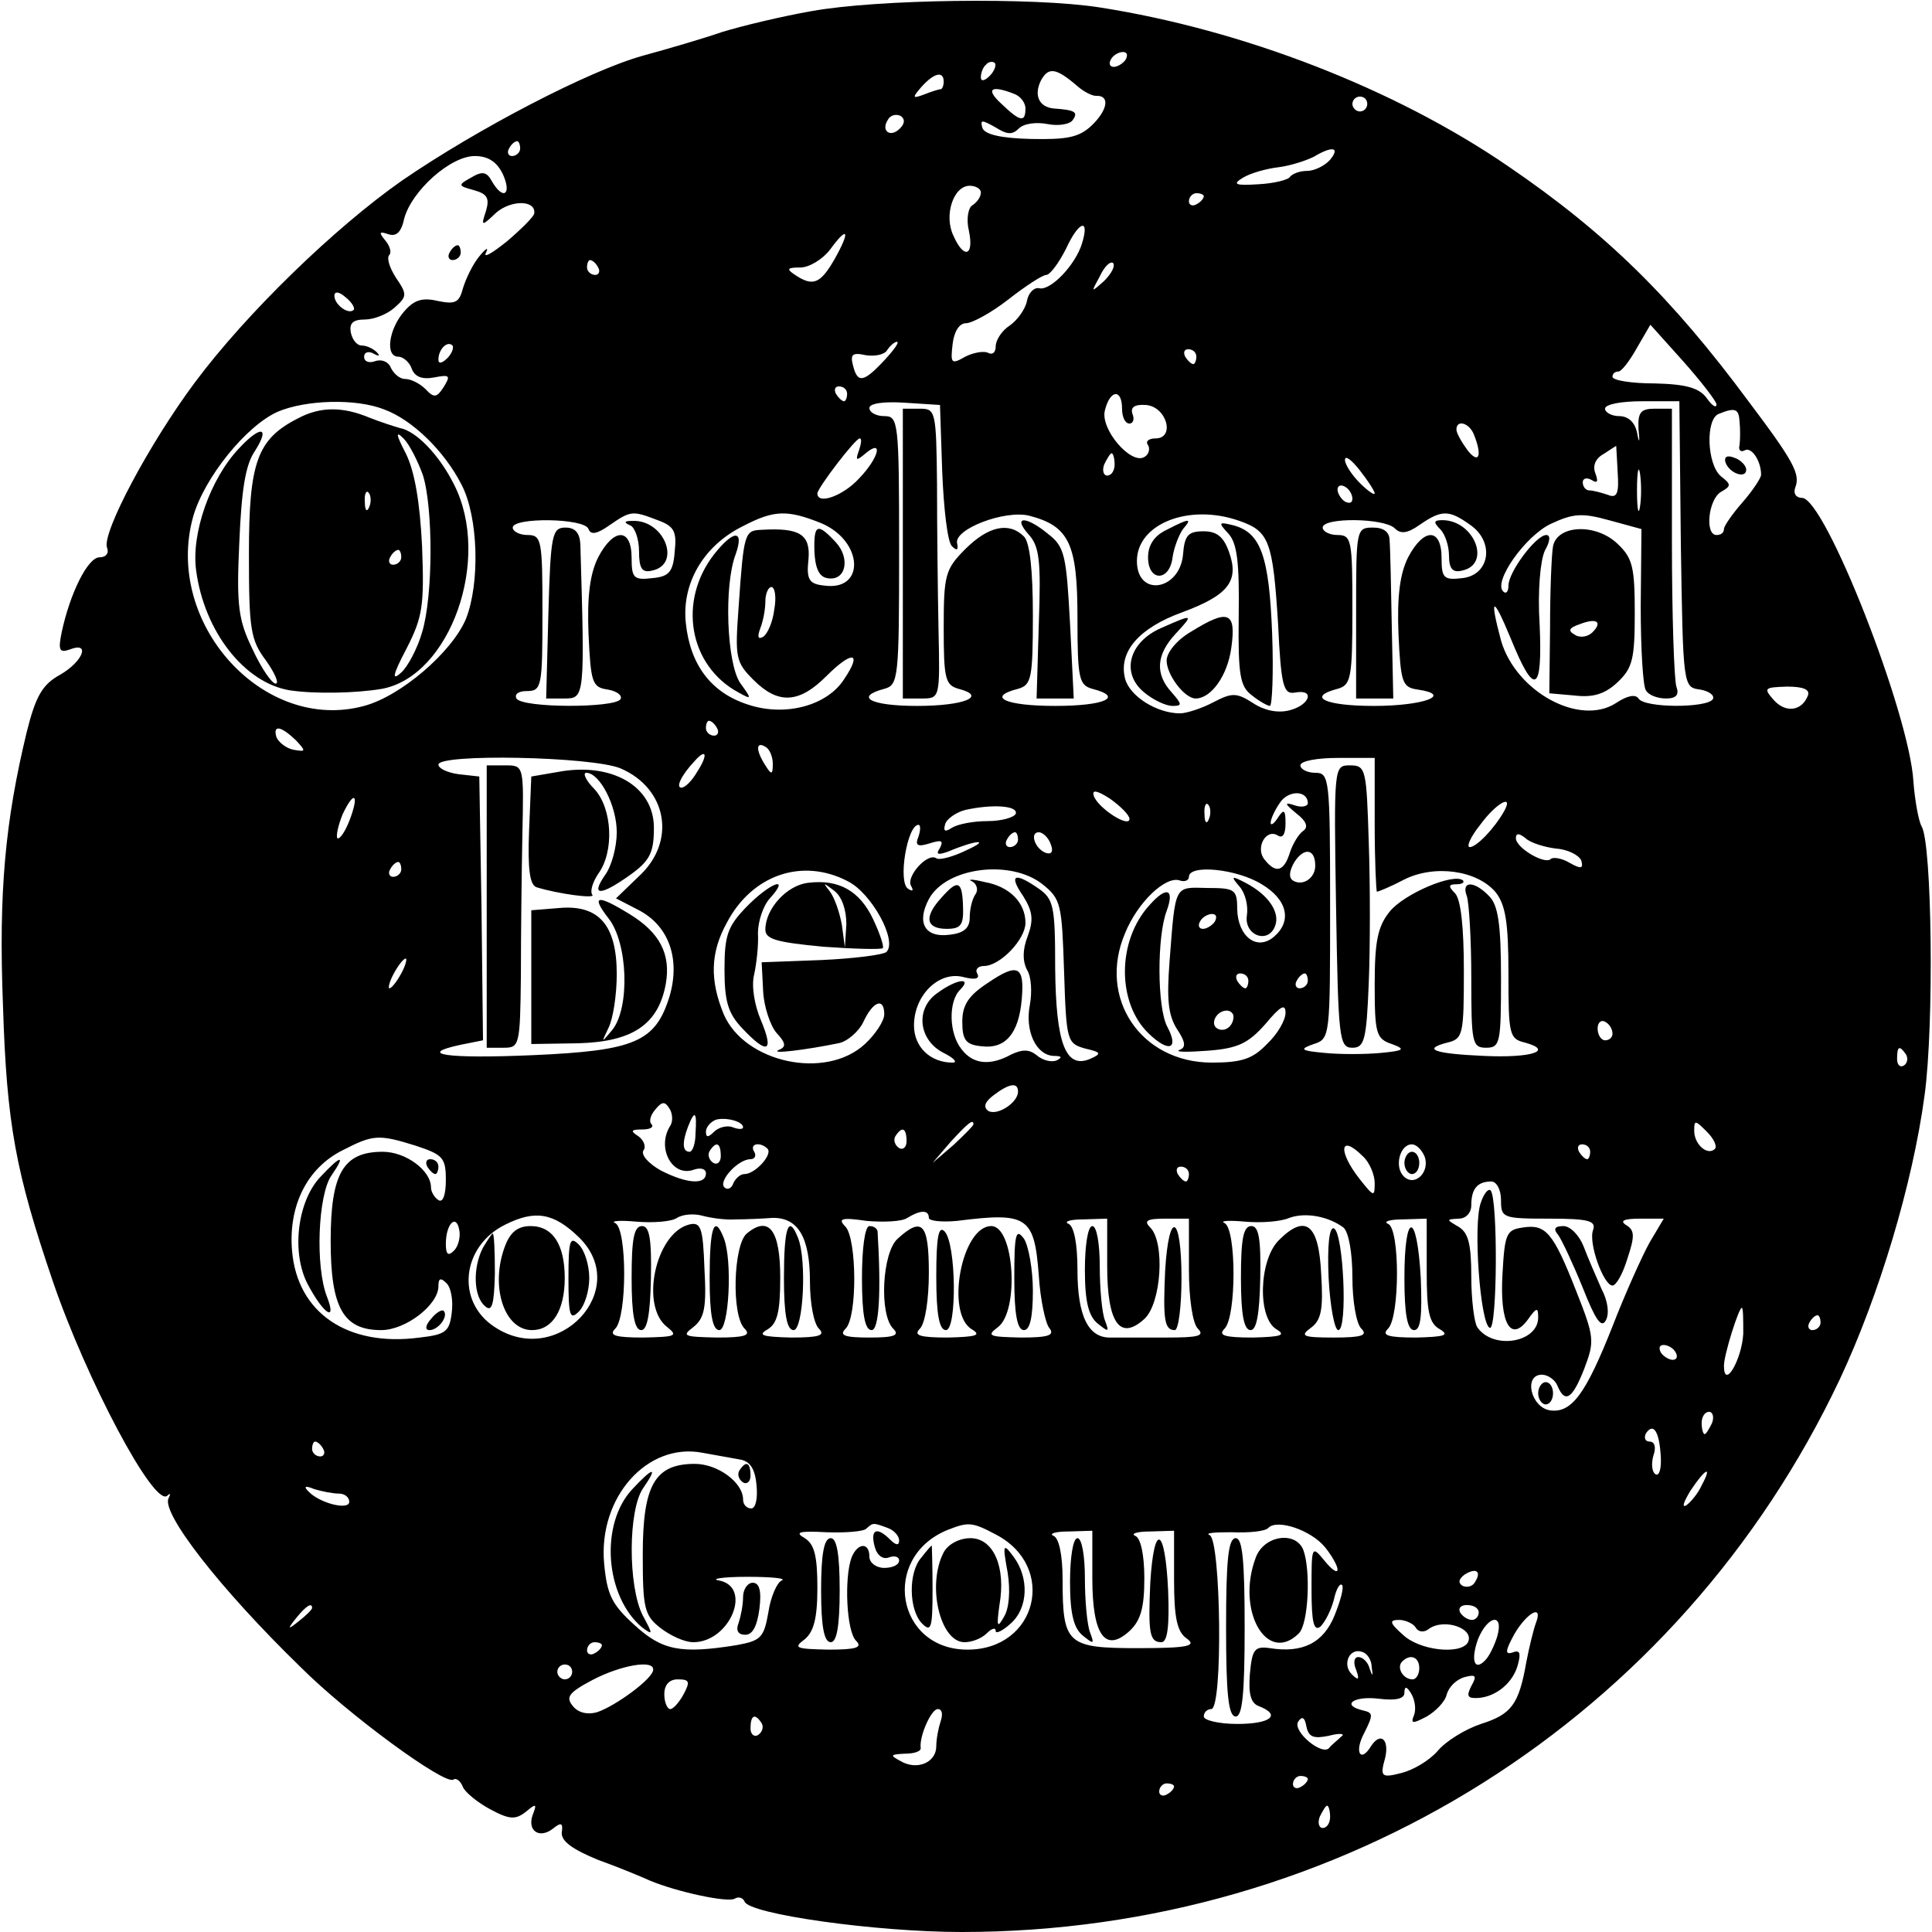 <?xml version="1.0" standalone="no"?>
<!DOCTYPE svg PUBLIC "-//W3C//DTD SVG 20010904//EN"
 "http://www.w3.org/TR/2001/REC-SVG-20010904/DTD/svg10.dtd">
<svg version="1.0" xmlns="http://www.w3.org/2000/svg"
 width="260pt" height="260pt" viewBox="0 0 260 260"
 preserveAspectRatio="xMidYMid meet">
<g transform="translate(0,260) scale(0.1,-0.1)"
fill="#000000" stroke="none">
<path d="M1092 2585 c-40 -7 -94 -20 -120 -28 -26 -9 -74 -23 -107 -32 -72
-20 -222 -98 -324 -168 -90 -63 -209 -178 -279 -272 -61 -82 -125 -202 -118
-222 3 -7 -1 -13 -10 -13 -16 0 -40 -49 -51 -101 -5 -24 -3 -28 11 -23 28 11
18 -16 -13 -34 -24 -13 -33 -29 -45 -77 -29 -120 -38 -215 -32 -368 5 -160 17
-224 67 -371 45 -132 136 -304 154 -289 4 4 5 3 2 -3 -11 -19 69 -122 177
-227 65 -65 194 -159 206 -152 4 3 10 -2 13 -10 3 -7 20 -21 37 -30 26 -14 34
-14 48 -3 13 11 15 11 9 -4 -8 -22 9 -33 27 -19 11 9 14 8 12 -5 -1 -12 15
-23 49 -37 28 -10 59 -23 70 -28 36 -15 105 -30 114 -24 5 3 11 1 13 -4 6 -17
177 -41 292 -41 511 0 966 287 1182 744 53 113 98 263 114 382 13 95 10 339
-4 362 -4 7 -9 34 -11 60 -5 91 -119 382 -150 382 -8 0 -12 6 -9 14 7 18 -2
35 -63 116 -103 139 -191 226 -323 316 -153 105 -358 184 -550 214 -89 14
-300 11 -388 -5z m423 -65 c-3 -5 -11 -10 -16 -10 -6 0 -7 5 -4 10 3 6 11 10
16 10 6 0 7 -4 4 -10z m-183 -22 c-7 -7 -12 -8 -12 -2 0 6 3 14 7 17 3 4 9 5
12 2 2 -3 -1 -11 -7 -17z m118 -14 c8 -7 19 -13 25 -13 19 1 16 -19 -6 -40
-17 -16 -33 -19 -82 -18 -40 1 -62 6 -65 15 -3 11 -1 11 17 1 16 -10 23 -11
32 -2 7 7 24 9 39 6 15 -3 31 0 34 6 7 10 3 13 -26 15 -20 2 -27 18 -17 38 10
18 20 17 49 -8z m-180 6 c0 -5 -2 -10 -4 -10 -2 0 -12 -3 -22 -7 -16 -6 -17
-5 -4 10 17 19 30 22 30 7z m94 -16 c9 -3 16 -12 16 -20 0 -19 -7 -18 -32 6
-22 20 -15 26 16 14z m476 -14 c0 -5 -4 -10 -10 -10 -5 0 -10 5 -10 10 0 6 5
10 10 10 6 0 10 -4 10 -10z m-629 -33 c-13 -13 -26 -3 -16 12 3 6 11 8 17 5 6
-4 6 -10 -1 -17z m-511 -27 c0 -5 -5 -10 -11 -10 -5 0 -7 5 -4 10 3 6 8 10 11
10 2 0 4 -4 4 -10z m1090 -15 c-7 -8 -21 -15 -31 -15 -10 0 -20 -4 -23 -8 -2
-4 -22 -9 -43 -10 -31 -2 -35 0 -20 9 10 6 31 12 48 14 16 2 37 9 47 14 25 15
36 13 22 -4z m-1113 -20 c12 -27 0 -35 -15 -9 -7 13 -13 14 -28 5 -18 -10 -18
-11 4 -17 18 -5 21 -11 16 -28 -7 -21 -6 -21 14 -2 20 17 53 17 51 -1 0 -4
-17 -21 -37 -38 -20 -16 -32 -23 -28 -15 4 8 0 6 -9 -5 -9 -11 -18 -30 -22
-43 -5 -19 -10 -22 -34 -17 -21 5 -32 1 -45 -14 -21 -24 -26 -61 -8 -61 6 0
15 -7 18 -16 4 -11 14 -15 30 -12 21 4 23 3 13 -13 -9 -14 -13 -15 -24 -3 -8
8 -20 14 -28 14 -7 0 -15 7 -19 15 -3 8 -12 12 -21 9 -8 -3 -15 -1 -15 6 0 6
6 8 13 4 7 -4 9 -3 4 2 -5 5 -14 9 -20 9 -7 0 -13 8 -15 18 -2 12 3 17 19 17
12 0 30 7 40 16 17 15 17 18 2 40 -9 14 -13 27 -9 31 3 3 1 12 -6 20 -8 10 -8
12 4 8 11 -4 18 2 22 21 10 37 62 84 95 84 18 0 30 -8 38 -25z m643 -24 c0 -6
-5 -13 -11 -17 -6 -3 -9 -19 -5 -35 7 -34 -7 -38 -21 -6 -13 27 0 67 22 67 8
0 15 -4 15 -9z m300 -5 c0 -3 -4 -8 -10 -11 -5 -3 -10 -1 -10 4 0 6 5 11 10
11 6 0 10 -2 10 -4z m-164 -64 c-9 -29 -42 -63 -57 -60 -7 2 -15 -6 -17 -17
-2 -11 -13 -26 -23 -33 -11 -7 -19 -20 -19 -28 0 -8 -4 -12 -10 -9 -5 3 -19 1
-31 -5 -19 -11 -20 -9 -17 17 2 17 9 28 18 28 8 0 34 14 57 32 23 18 46 33 51
33 5 0 17 16 27 36 17 37 32 41 21 6z m-333 -21 c-19 -33 -29 -37 -53 -21 -12
8 -11 10 7 10 12 0 30 11 40 24 24 33 28 26 6 -13z m-318 -11 c3 -5 1 -10 -4
-10 -6 0 -11 5 -11 10 0 6 2 10 4 10 3 0 8 -4 11 -10z m681 -18 c-18 -16 -18
-16 -6 6 6 13 14 21 18 18 3 -4 -2 -14 -12 -24z m-1010 -39 c-7 -7 -26 7 -26
19 0 6 6 6 15 -2 9 -7 13 -15 11 -17z m1834 -127 c0 -6 -6 -2 -13 8 -10 14
-28 19 -70 20 -31 0 -57 4 -57 9 0 4 3 7 8 7 4 0 15 14 25 32 l18 31 44 -49
c24 -27 44 -53 45 -58z m-1708 62 c-7 -7 -12 -8 -12 -2 0 14 12 26 19 19 2 -3
-1 -11 -7 -17z m588 -3 c-28 -30 -36 -31 -42 -7 -4 15 -1 18 17 14 13 -2 26 1
29 7 4 6 10 11 13 11 4 0 -4 -11 -17 -25z m420 5 c0 -5 -2 -10 -4 -10 -3 0 -8
5 -11 10 -3 6 -1 10 4 10 6 0 11 -4 11 -10z m-470 -50 c0 -5 -2 -10 -4 -10 -3
0 -8 5 -11 10 -3 6 -1 10 4 10 6 0 11 -4 11 -10z m370 -20 c0 -11 4 -20 10
-20 5 0 7 6 4 13 -3 9 3 13 18 12 28 -2 40 -45 13 -45 -9 0 -14 -4 -10 -9 3
-5 1 -13 -5 -16 -18 -11 -60 38 -53 63 7 28 23 29 23 2z m-993 -1 c38 -14 81
-56 104 -101 23 -44 25 -133 6 -181 -19 -45 -88 -104 -137 -117 -136 -37 -270
112 -230 255 15 52 71 122 114 141 38 16 105 18 143 3z m751 -84 c2 -49 7 -94
13 -100 7 -7 9 -5 7 4 -4 19 64 45 97 37 54 -14 65 -38 65 -137 0 -82 2 -91
20 -96 43 -11 17 -23 -50 -23 -67 0 -93 12 -50 23 18 5 20 14 20 99 0 60 -4
98 -12 106 -20 20 -48 14 -79 -17 -27 -27 -29 -35 -29 -106 0 -68 2 -77 20
-82 39 -10 8 -23 -56 -23 -62 0 -85 12 -44 23 19 5 20 14 20 186 0 174 -1 181
-20 181 -11 0 -20 5 -20 11 0 6 19 9 48 7 l47 -3 3 -90z m994 -97 c3 -192 3
-193 26 -196 12 -2 20 -8 17 -13 -8 -12 -92 -12 -100 1 -4 6 -15 4 -30 -6 -49
-32 -135 15 -155 84 -16 60 -11 61 13 3 32 -79 43 -74 39 18 -3 46 1 87 7 100
7 12 8 21 2 21 -14 0 -51 -50 -51 -68 0 -8 -3 -12 -7 -8 -14 13 30 75 64 91
30 14 42 15 78 5 l44 -12 -1 -104 c0 -56 3 -108 7 -113 3 -6 15 -11 27 -11 14
0 18 5 14 16 -3 9 -6 96 -6 195 l0 179 -23 0 c-19 0 -23 -5 -22 -27 2 -19 1
-21 -2 -5 -3 14 -12 22 -24 22 -10 0 -19 5 -19 10 0 6 22 10 50 10 l50 0 2
-192z m79 165 c1 -10 1 -24 0 -32 -2 -7 2 -10 7 -7 9 5 22 -14 22 -33 0 -4
-11 -21 -25 -37 -14 -16 -25 -32 -25 -36 0 -5 -4 -8 -10 -8 -16 0 -11 48 6 58
14 8 14 10 0 21 -19 16 -21 77 -3 84 22 9 27 7 28 -10z m-357 -19 c11 -28 6
-39 -9 -20 -8 11 -15 23 -15 28 0 14 18 9 24 -8z m-828 -20 c-5 -14 -4 -15 9
-4 24 20 18 -6 -9 -34 -21 -23 -56 -36 -56 -20 0 7 51 74 57 74 3 0 2 -7 -1
-16z m1021 -30 c2 -28 -1 -35 -13 -30 -9 3 -20 6 -25 6 -5 0 -9 5 -9 11 0 5 5
7 12 3 8 -5 9 -2 5 9 -4 10 0 20 11 26 9 6 17 11 17 11 0 0 1 -16 2 -36z
m-677 11 c0 -8 -4 -15 -10 -15 -5 0 -7 7 -4 15 4 8 8 15 10 15 2 0 4 -7 4 -15z
m350 -39 c0 -3 -9 3 -20 14 -11 11 -20 25 -20 31 0 7 9 0 20 -14 11 -14 20
-28 20 -31z m357 -18 c-2 -13 -4 -3 -4 22 0 25 2 35 4 23 2 -13 2 -33 0 -45z
m-387 11 c0 -6 -4 -7 -10 -4 -5 3 -10 11 -10 16 0 6 5 7 10 4 6 -3 10 -11 10
-16z m-935 -29 c22 -8 26 -15 23 -42 -2 -28 -8 -34 -30 -36 -25 -3 -28 0 -28
27 0 41 -24 41 -45 1 -11 -22 -15 -52 -13 -103 3 -66 5 -72 26 -75 12 -2 20
-8 17 -13 -8 -12 -132 -12 -140 1 -3 6 3 10 14 10 20 0 21 6 21 105 0 98 -1
105 -20 105 -11 0 -20 5 -20 10 0 14 97 13 102 -2 3 -8 11 -7 28 5 29 20 31
20 65 7z m220 -4 c57 -24 60 -92 4 -84 -20 2 -24 8 -21 35 3 34 -12 43 -63 40
-23 -1 -24 -3 -31 -104 -5 -68 -4 -74 20 -98 33 -33 61 -32 98 5 35 35 49 33
24 -4 -23 -36 -80 -51 -130 -34 -49 16 -77 53 -83 109 -6 54 24 105 77 131 42
22 60 22 105 4z m563 3 c40 -14 45 -27 52 -139 4 -83 7 -95 23 -92 27 5 20
-17 -8 -24 -16 -4 -34 0 -49 10 -22 14 -28 14 -53 1 -15 -8 -36 -15 -45 -15
-31 0 -68 23 -74 47 -9 36 19 68 77 89 62 23 77 42 63 81 -7 20 -16 28 -34 28
-21 0 -26 -5 -28 -32 -5 -48 -62 -57 -62 -8 0 50 70 78 138 54z m310 -5 c34
-23 27 -68 -10 -72 -25 -3 -28 0 -28 27 0 41 -24 41 -45 1 -11 -22 -15 -52
-13 -103 3 -66 5 -72 26 -75 48 -7 8 -22 -59 -22 -66 0 -91 12 -49 23 18 5 20
14 20 106 0 94 -1 101 -20 101 -11 0 -20 5 -20 10 0 14 83 13 97 -1 8 -8 17
-7 34 5 29 20 39 20 67 0z m-936 -114 c-2 -17 -9 -33 -15 -37 -7 -4 -8 0 -4
11 4 10 7 26 7 37 0 10 4 19 8 19 5 0 7 -14 4 -30z m1391 -116 c-8 -21 -30
-24 -46 -6 -14 16 -13 17 18 18 22 0 31 -4 28 -12z m-1468 -44 c3 -5 1 -10 -4
-10 -6 0 -11 5 -11 10 0 6 2 10 4 10 3 0 8 -4 11 -10z m-567 -16 c14 -15 14
-16 -3 -13 -10 2 -20 10 -23 17 -5 17 6 15 26 -4z m642 -32 c0 -15 -2 -15 -10
-2 -13 20 -13 33 0 25 6 -3 10 -14 10 -23z m-102 -11 c-7 -12 -16 -21 -21 -21
-8 0 0 17 18 36 16 18 18 8 3 -15z m-103 5 c63 -27 76 -99 24 -146 l-30 -29
29 -15 c42 -21 58 -66 43 -117 -19 -61 -46 -73 -184 -79 -115 -5 -158 1 -97
14 l30 6 -2 177 -3 178 -27 3 c-16 2 -28 8 -28 13 0 15 206 11 245 -5z m1015
-76 c0 -49 2 -90 3 -90 2 0 19 7 36 16 41 21 99 13 124 -17 13 -17 17 -40 17
-109 0 -82 1 -88 22 -93 40 -11 9 -21 -55 -18 -67 3 -84 9 -49 18 21 5 22 11
22 97 0 58 -4 96 -12 104 -9 9 -9 12 2 12 7 0 11 2 9 5 -12 11 -80 -18 -99
-42 -16 -20 -20 -40 -20 -98 0 -66 2 -73 23 -80 19 -7 17 -9 -15 -12 -21 -2
-55 -2 -75 0 -33 3 -35 5 -15 12 22 7 22 10 22 186 0 172 -1 179 -20 179 -11
0 -20 5 -20 10 0 6 23 10 50 10 l50 0 0 -90z m-330 8 c0 -13 -43 15 -48 31 -3
9 5 7 22 -4 14 -10 26 -22 26 -27z m240 21 c0 -4 -8 -6 -17 -3 -15 5 -15 3 2
-11 13 -10 16 -18 9 -23 -6 -4 -14 -17 -18 -29 -8 -26 -19 -29 -34 -10 -13 15
1 42 17 33 7 -5 11 1 11 16 0 18 -2 20 -10 8 -5 -8 -10 -12 -10 -7 0 4 5 16
12 26 11 18 38 18 38 0z m-1290 -24 c-6 -15 -13 -25 -16 -23 -2 3 1 17 7 32
16 34 23 27 9 -9z m897 10 c-2 -5 -19 -10 -38 -10 -19 0 -40 -4 -48 -9 -9 -6
-12 -5 -9 5 2 7 15 16 27 19 36 8 71 6 68 -5z m260 -7 c-3 -8 -6 -5 -6 6 -1
11 2 17 5 13 3 -3 4 -12 1 -19z m397 10 c-13 -23 -37 -48 -46 -48 -5 0 1 14
14 30 21 29 46 43 32 18z m-788 -34 c-5 -12 -1 -14 15 -9 16 5 19 4 14 -6 -6
-9 -3 -10 11 -5 38 16 58 17 25 2 -18 -9 -37 -14 -41 -11 -12 8 -41 -25 -34
-37 4 -7 2 -8 -4 -4 -14 9 -1 86 14 86 3 0 3 -7 0 -16z m134 -4 c0 -5 -5 -10
-11 -10 -5 0 -7 5 -4 10 3 6 8 10 11 10 2 0 4 -4 4 -10z m44 -6 c4 -10 1 -14
-6 -12 -15 5 -23 28 -10 28 5 0 13 -7 16 -16z m680 -6 c16 -1 31 -9 34 -16 3
-11 0 -12 -16 -3 -10 6 -22 8 -25 5 -8 -8 -47 15 -47 28 0 7 4 7 13 0 6 -6 25
-12 41 -14z m-324 -23 c0 -17 -17 -28 -30 -20 -6 4 -5 13 2 25 13 20 28 18 28
-5z m-1230 -5 c0 -5 -5 -10 -11 -10 -5 0 -7 5 -4 10 3 6 8 10 11 10 2 0 4 -4
4 -10z m601 -16 c32 -16 67 -80 52 -95 -4 -4 -44 -9 -88 -11 l-80 -3 2 -39 c1
-21 10 -47 18 -56 13 -14 13 -19 3 -23 -13 -6 36 0 80 9 12 2 28 16 34 29 13
28 28 33 28 10 0 -9 -12 -27 -26 -40 -53 -49 -162 -25 -190 40 -19 46 -18 83
4 123 34 65 102 88 163 56z m262 -4 c25 -20 26 -27 29 -118 3 -93 4 -96 28
-103 22 -5 23 -7 7 -14 -33 -14 -46 21 -47 122 0 83 -2 93 -22 107 -33 23 -41
19 -21 -10 13 -21 14 -32 6 -54 -7 -18 -7 -33 -1 -45 6 -9 7 -30 4 -47 -7 -35
8 -68 32 -69 11 0 12 -2 4 -6 -7 -3 -19 0 -27 7 -10 8 -19 8 -34 1 -29 -16
-52 -13 -67 7 -17 21 -18 64 -2 80 17 17 -4 15 -30 -4 -31 -21 -26 -64 8 -81
14 -7 19 -13 12 -13 -30 0 -52 21 -52 50 0 41 34 74 67 65 16 -4 22 -2 18 5
-3 5 1 10 9 10 22 0 56 36 56 58 0 27 -21 49 -55 55 -16 4 -24 4 -17 1 6 -3 9
-11 5 -17 -5 -7 -8 -21 -8 -32 0 -14 -8 -21 -28 -23 -32 -4 -44 16 -27 48 23
43 110 54 153 20z m295 0 c35 -21 41 -50 16 -71 -23 -19 -48 1 -49 37 0 27 -3
29 -40 29 -45 1 -43 6 -51 -98 -4 -52 -2 -73 10 -92 12 -18 12 -25 3 -28 -6
-3 11 -3 38 -1 41 3 55 10 78 36 20 24 27 28 27 15 0 -10 -11 -29 -25 -42 -19
-20 -34 -25 -74 -25 -96 0 -154 87 -117 174 17 42 55 78 74 71 6 -2 12 0 12 5
0 17 64 11 98 -10z m-63 -50 c-3 -5 -11 -10 -16 -10 -6 0 -7 5 -4 10 3 6 11
10 16 10 6 0 7 -4 4 -10z m-1095 -70 c-6 -11 -13 -20 -16 -20 -2 0 0 9 6 20 6
11 13 20 16 20 2 0 0 -9 -6 -20z m1140 -10 c0 -5 -2 -10 -4 -10 -3 0 -8 5 -11
10 -3 6 -1 10 4 10 6 0 11 -4 11 -10z m80 0 c0 -5 -5 -10 -11 -10 -5 0 -7 5
-4 10 3 6 8 10 11 10 2 0 4 -4 4 -10z m-100 -48 c0 -13 -12 -22 -22 -16 -10 6
-1 24 13 24 5 0 9 -4 9 -8z m510 -23 c0 -5 -4 -9 -10 -9 -5 0 -10 7 -10 16 0
8 5 12 10 9 6 -3 10 -10 10 -16z m395 -28 c3 -5 2 -12 -3 -15 -5 -3 -9 1 -9 9
0 17 3 19 12 6z m-1195 -50 c0 -15 -28 -33 -40 -26 -7 5 -5 12 7 21 21 16 33
18 33 5z m-468 -46 c-19 -30 3 -70 32 -59 9 3 16 1 16 -5 0 -16 -26 -14 -61 4
-16 9 -27 21 -23 27 4 5 0 14 -7 19 -11 7 -10 9 5 9 11 0 16 3 13 7 -4 3 -2
12 5 20 9 11 13 11 19 1 4 -6 5 -17 1 -23z m34 -10 c0 -14 -4 -25 -8 -25 -10
0 -10 13 -2 34 9 23 12 20 10 -9z m64 8 c0 -3 -6 -3 -14 0 -7 3 -19 0 -25 -6
-8 -8 -11 -8 -11 0 0 6 6 13 13 16 13 4 37 -2 37 -10z m310 4 c0 -2 -12 -14
-27 -28 l-28 -24 24 28 c23 25 31 32 31 24z m998 -33 c-10 -10 -28 6 -28 24 0
15 1 15 17 -1 9 -9 14 -19 11 -23z m-1088 10 c0 -8 -5 -12 -10 -9 -6 4 -8 11
-5 16 9 14 15 11 15 -7z m-660 -6 c36 -12 40 -16 40 -46 0 -20 -4 -31 -10 -27
-5 3 -10 11 -10 17 0 23 -34 48 -65 48 -53 0 -70 -29 -70 -120 0 -90 17 -120
68 -120 33 0 77 34 77 59 0 11 3 12 11 4 6 -6 9 -23 7 -39 -3 -26 -8 -30 -43
-34 -97 -13 -165 33 -172 117 -5 60 20 111 68 135 41 21 48 22 99 6z m410 -14
c0 -8 -5 -12 -10 -9 -6 4 -8 11 -5 16 9 14 15 11 15 -7z m63 10 c7 -8 -17 -34
-31 -34 -6 0 -12 -6 -15 -12 -2 -7 -8 -10 -12 -6 -9 8 18 38 35 38 6 0 8 5 5
10 -7 11 8 14 18 4z m801 -10 c9 -8 16 -25 16 -36 0 -19 -1 -19 -20 5 -30 38
-27 62 4 31z m83 0 c8 -21 -13 -42 -28 -27 -13 13 -5 43 11 43 6 0 13 -7 17
-16z m223 6 c0 -5 -2 -10 -4 -10 -3 0 -8 5 -11 10 -3 6 -1 10 4 10 6 0 11 -4
11 -10z m-540 -30 c0 -5 -2 -10 -4 -10 -3 0 -8 5 -11 10 -3 6 -1 10 4 10 6 0
11 -4 11 -10z m420 -35 c0 -24 2 -25 65 -25 53 0 63 -3 59 -15 -7 -17 14 -75
26 -75 5 0 14 16 20 36 10 30 10 38 -1 45 -10 6 -4 9 18 9 l32 0 -19 -32 c-10
-18 -33 -69 -50 -113 -36 -91 -55 -117 -84 -113 -26 4 -36 48 -11 48 8 0 18
-7 21 -15 10 -24 20 -18 36 23 14 37 14 42 -11 105 -31 79 -41 90 -72 85 -22
-3 -24 -9 -27 -62 -4 -67 11 -93 34 -62 12 17 14 17 14 3 0 -34 -61 -44 -82
-13 -4 6 -8 37 -8 68 0 44 -4 59 -17 67 -17 10 -17 10 0 11 10 0 17 8 17 18 0
22 8 32 27 32 7 0 13 -11 13 -25z m-1241 -50 c72 -70 -28 -177 -113 -121 -53
34 -45 109 14 138 40 20 65 16 99 -17z m211 24 c14 0 36 1 49 2 35 1 51 -26
51 -86 0 -28 5 -56 12 -63 9 -9 1 -12 -37 -12 -39 1 -46 3 -32 11 13 8 17 23
17 70 0 63 -15 84 -45 59 -18 -15 -21 -110 -3 -128 9 -9 1 -12 -37 -12 -45 1
-48 2 -32 14 15 12 18 26 15 79 -2 56 -5 63 -21 59 -45 -12 -66 -110 -29 -138
15 -12 11 -13 -32 -14 -39 0 -47 3 -38 12 16 16 16 134 0 142 -7 3 6 4 28 2
23 -2 48 0 55 5 8 5 23 6 34 3 11 -3 31 -6 45 -5z m260 2 c0 -4 17 -6 38 -4
95 12 104 6 110 -74 2 -32 9 -64 14 -70 8 -10 -1 -13 -38 -13 -43 1 -47 2 -31
14 29 22 22 136 -9 136 -40 0 -62 -118 -26 -139 13 -8 6 -10 -32 -11 -39 0
-47 3 -38 12 7 7 12 39 12 75 0 67 -9 76 -42 46 -21 -19 -25 -102 -6 -121 9
-9 2 -12 -32 -12 -34 0 -41 3 -32 12 16 16 15 120 0 137 -11 11 -6 13 28 8 23
-2 48 -1 55 4 18 11 29 11 29 0z m558 -13 c7 -6 12 -34 12 -67 0 -31 5 -62 12
-69 9 -9 1 -12 -37 -12 -42 0 -46 2 -31 13 14 10 17 25 14 72 -3 68 -21 82
-57 46 -27 -27 -29 -105 -3 -120 13 -8 6 -10 -32 -11 -39 0 -47 3 -38 12 16
16 16 134 0 142 -7 3 5 4 27 2 22 -2 49 0 60 5 22 8 53 2 73 -13z m-1197 -31
c-8 -8 -11 -5 -11 9 0 27 14 41 18 19 2 -9 -1 -22 -7 -28z m879 -21 c0 -76 17
-101 50 -71 23 21 28 103 8 123 -9 9 -5 12 20 12 l32 0 0 -68 c0 -40 5 -73 12
-80 10 -10 0 -12 -42 -12 -30 0 -64 0 -75 0 -30 -1 -45 28 -45 91 0 37 -5 59
-12 62 -7 3 2 6 20 6 l32 1 0 -64z m430 -6 c0 -55 3 -71 18 -79 13 -8 6 -10
-32 -11 -39 0 -47 3 -38 12 16 16 16 135 0 141 -7 3 2 6 20 6 l32 1 0 -70z
m426 -85 c-2 -35 -26 -76 -26 -43 0 15 20 78 24 78 2 0 2 -16 2 -35z m104 15
c0 -5 -5 -10 -11 -10 -5 0 -7 5 -4 10 3 6 8 10 11 10 2 0 4 -4 4 -10z m-195
-40 c3 -5 2 -10 -4 -10 -5 0 -13 5 -16 10 -3 6 -2 10 4 10 5 0 13 -4 16 -10z
m49 -95 c-4 -8 -8 -15 -10 -15 -2 0 -4 7 -4 15 0 8 4 15 10 15 5 0 7 -7 4 -15z
m-69 -45 c1 -16 -2 -27 -7 -24 -5 3 -6 14 -3 25 4 11 2 19 -5 19 -6 0 -8 5 -5
11 10 15 18 3 20 -31z m-1800 10 c3 -5 1 -10 -4 -10 -6 0 -11 5 -11 10 0 6 2
10 4 10 3 0 8 -4 11 -10z m560 -14 c14 -2 21 -12 23 -34 2 -18 -1 -32 -7 -32
-6 0 -11 5 -11 12 0 23 -34 48 -65 48 -54 0 -70 -29 -70 -122 0 -72 2 -82 24
-99 13 -10 32 -19 44 -19 49 0 80 74 35 83 -13 2 4 5 37 5 33 0 54 -2 47 -5
-6 -2 -15 -22 -18 -43 -6 -34 -10 -38 -43 -44 -75 -12 -100 -7 -137 27 -31 28
-37 41 -41 83 -8 89 58 163 132 149 17 -3 39 -7 50 -9z m1295 -35 c-5 -11 -15
-23 -21 -27 -6 -3 -3 5 6 20 20 30 30 35 15 7z m-1834 -11 c8 0 14 -5 14 -11
0 -12 -40 -2 -55 14 -7 7 -4 8 8 3 10 -3 25 -6 33 -6z m738 -46 c9 -3 16 -11
16 -17 0 -7 -4 -7 -12 1 -18 18 -27 14 -21 -9 3 -12 11 -18 19 -15 8 3 14 1
14 -4 0 -6 -9 -10 -20 -10 -11 0 -20 7 -20 15 0 20 -16 19 -24 -1 -10 -27 -7
-99 6 -112 9 -9 1 -12 -37 -12 -44 1 -48 2 -32 14 12 10 17 28 17 69 0 43 -4
59 -17 67 -14 8 -8 10 29 8 26 -1 51 1 54 5 9 8 9 8 28 1z m146 -9 c83 -43 56
-155 -38 -155 -96 0 -117 124 -27 161 28 11 33 11 65 -6z m443 -17 c9 -11 17
-25 17 -30 0 -6 -8 0 -17 11 -18 22 -18 21 -18 -38 0 -44 3 -57 12 -50 6 6 14
21 18 36 3 14 8 23 11 20 3 -3 -2 -21 -10 -41 -15 -37 -43 -51 -87 -44 -21 3
-24 -2 -27 -35 -2 -26 1 -39 12 -43 31 -12 16 -24 -29 -24 -25 0 -45 5 -45 10
0 6 5 10 10 10 16 0 13 227 -2 234 -7 3 6 4 29 4 23 -1 46 1 50 6 12 12 57 -3
76 -26z m-313 -42 c0 -76 17 -101 50 -71 15 14 20 31 20 71 0 32 -5 54 -12 57
-7 3 2 6 20 6 l32 1 0 -66 c0 -51 4 -70 17 -79 14 -10 2 -13 -65 -13 -96 0
-102 5 -102 92 0 34 -5 56 -12 59 -7 3 2 6 20 6 l32 1 0 -64z m515 -5 c-3 -6
-11 -8 -17 -5 -6 4 -5 9 3 15 16 10 23 4 14 -10z m-1565 -35 c0 -2 -8 -10 -17
-17 -16 -13 -17 -12 -4 4 13 16 21 21 21 13z m1570 -6 c0 -5 -4 -10 -9 -10 -6
0 -13 5 -16 10 -3 6 1 10 9 10 9 0 16 -4 16 -10z m77 -14 c-3 -8 -9 -32 -13
-53 -10 -57 -20 -70 -61 -83 -21 -7 -47 -23 -58 -36 -11 -13 -33 -26 -49 -30
-27 -7 -29 -5 -22 20 6 25 -6 36 -19 16 -14 -23 -23 -8 -9 18 12 24 12 27 -1
30 -31 7 -14 20 20 16 24 -3 35 0 35 8 0 9 3 9 9 -1 5 -8 7 -21 4 -29 -5 -12
-2 -12 17 -2 12 7 25 20 27 30 3 10 13 20 24 23 15 4 17 2 9 -12 -7 -14 -5
-17 10 -16 24 2 47 21 53 46 4 15 2 19 -8 15 -10 -3 -9 3 3 25 17 29 39 41 29
15z m-162 -6 c4 -7 12 -7 18 -2 21 15 63 0 52 -19 -11 -16 -65 -10 -87 11 -18
16 -19 20 -5 20 8 0 19 -5 22 -10z m110 -12 c-4 -13 -11 -27 -16 -32 -15 -16
-20 0 -10 28 13 32 35 36 26 4z m-1205 -12 c0 -3 -4 -8 -10 -11 -5 -3 -10 -1
-10 4 0 6 5 11 10 11 6 0 10 -2 10 -4z m1036 -30 c2 -12 1 -13 -3 -1 -2 8 -9
15 -15 15 -6 0 -7 -8 -3 -17 5 -14 3 -15 -6 -6 -13 13 -3 36 14 30 7 -2 13
-11 13 -21z m64 -1 c0 -8 -4 -15 -9 -15 -13 0 -22 16 -14 24 11 11 23 6 23 -9z
m-1140 -5 c0 -5 -4 -10 -10 -10 -5 0 -10 5 -10 10 0 6 5 10 10 10 6 0 10 -4
10 -10z m109 3 c0 -12 -51 -49 -75 -57 -13 -4 -26 -1 -33 8 -10 12 -6 18 26
35 38 20 83 28 82 14z m41 -33 c-6 -11 -14 -20 -18 -20 -4 0 -8 9 -8 20 0 13
7 20 18 20 16 0 17 -3 8 -20z m346 -36 c-3 -9 -6 -24 -6 -34 0 -22 -26 -33
-48 -20 -15 8 -14 9 6 10 12 0 22 3 21 8 -2 15 14 52 23 52 6 0 7 -7 4 -16z
m-241 -3 c3 -5 1 -12 -5 -16 -5 -3 -10 1 -10 9 0 18 6 21 15 7z m763 -17 c15
4 23 3 17 -1 -5 -5 -13 -11 -16 -15 -9 -12 -50 22 -42 35 5 8 9 6 11 -6 3 -15
10 -17 30 -13z m-28 -58 c0 -3 -4 -8 -10 -11 -5 -3 -10 -1 -10 4 0 6 5 11 10
11 6 0 10 -2 10 -4z m-180 -10 c0 -3 -4 -8 -10 -11 -5 -3 -10 -1 -10 4 0 6 5
11 10 11 6 0 10 -2 10 -4z m210 -41 c0 -8 -4 -15 -10 -15 -5 0 -7 7 -4 15 4 8
8 15 10 15 2 0 4 -7 4 -15z"/>
<path d="M605 2260 c-3 -5 -1 -10 4 -10 6 0 11 5 11 10 0 6 -2 10 -4 10 -3 0
-8 -4 -11 -10z"/>
<path d="M401 2037 c-55 -28 -66 -59 -66 -182 0 -102 2 -116 23 -144 12 -17
18 -31 13 -31 -5 0 -19 20 -31 46 -19 39 -22 58 -18 143 3 71 8 105 21 124 21
33 8 35 -21 4 -39 -41 -65 -115 -58 -165 11 -82 65 -151 126 -161 33 -5 89 -4
124 2 92 17 148 175 97 275 -20 40 -51 72 -73 76 -7 2 -26 8 -41 14 -36 15
-66 15 -96 -1z m168 -76 c14 -44 14 -163 -1 -212 -6 -21 -19 -46 -28 -54 -13
-12 -12 -4 7 32 22 43 24 58 21 138 -3 60 -10 101 -22 125 -13 25 -14 31 -3
20 8 -8 19 -30 26 -49z m-72 -43 c-3 -8 -6 -5 -6 6 -1 11 2 17 5 13 3 -3 4
-12 1 -19z m43 -68 c0 -5 -5 -10 -11 -10 -5 0 -7 5 -4 10 3 6 8 10 11 10 2 0
4 -4 4 -10z"/>
<path d="M1215 1855 l0 -195 25 0 c25 0 25 0 23 93 -1 50 -2 138 -2 195 -1 99
-2 102 -23 102 l-23 0 0 -195z"/>
<path d="M1384 1881 c15 -16 17 -36 14 -120 l-3 -101 25 0 25 0 -5 101 c-5 91
-7 103 -29 120 -30 25 -49 25 -27 0z"/>
<path d="M2090 1865 c-2 -11 -4 -60 -4 -109 l-1 -89 34 -3 c25 -3 41 2 58 18
20 19 23 31 23 93 0 62 -3 74 -23 93 -29 28 -81 26 -87 -3z m53 -116 c-6 -6
-17 -8 -24 -3 -9 5 -8 9 7 14 23 9 31 3 17 -11z"/>
<path d="M2322 1978 c5 -15 28 -23 28 -10 0 5 -7 13 -16 16 -10 4 -14 1 -12
-6z"/>
<path d="M848 1893 c6 -2 12 -18 12 -35 0 -23 4 -29 17 -26 41 8 17 69 -26 67
-11 0 -12 -2 -3 -6z"/>
<path d="M738 1775 l-3 -115 25 0 c27 0 27 3 21 208 -1 15 -7 22 -20 22 -18 0
-20 -9 -23 -115z"/>
<path d="M1096 1858 c1 -22 6 -34 17 -36 25 -5 32 26 12 48 -25 27 -30 25 -29
-12z"/>
<path d="M961 1854 c-49 -63 -34 -150 33 -186 18 -10 18 -9 2 13 -18 27 -22
131 -6 173 12 34 -3 33 -29 0z"/>
<path d="M1570 1887 c-17 -8 -25 -21 -25 -37 0 -33 29 -33 33 0 2 14 9 31 14
38 13 15 9 15 -22 -1z"/>
<path d="M1653 1882 c12 -13 15 -39 14 -111 -1 -81 2 -95 18 -107 10 -8 21
-14 24 -14 3 0 5 44 3 97 -4 104 -15 136 -52 146 -20 5 -21 4 -7 -11z"/>
<path d="M1563 1755 c-44 -19 -55 -61 -23 -87 12 -10 29 -18 38 -18 13 0 13 2
-1 18 -23 25 -21 51 5 79 25 27 24 27 -19 8z"/>
<path d="M1603 1750 c-19 -11 -33 -28 -33 -39 0 -19 24 -51 39 -51 21 0 43 31
48 68 7 49 -4 53 -54 22z"/>
<path d="M1938 1888 c7 -7 12 -23 12 -36 0 -17 5 -23 17 -20 41 8 17 68 -26
68 -12 0 -12 -3 -3 -12z"/>
<path d="M1825 1775 l0 -115 25 0 25 0 -2 97 c-1 54 -2 106 -3 116 0 11 -8 17
-22 17 -23 0 -23 -2 -23 -115z"/>
<path d="M655 1380 l0 -190 23 0 c21 0 22 3 23 98 0 53 1 139 2 189 2 93 2 93
-23 93 l-25 0 0 -190z"/>
<path d="M750 1561 l-35 -6 -3 -73 c-2 -52 1 -73 10 -76 29 -9 81 -16 75 -10
-3 4 0 16 8 28 22 30 19 88 -5 114 -12 12 -16 22 -11 22 18 0 41 -44 41 -80 0
-20 -7 -46 -16 -58 -18 -26 -8 -28 26 -5 34 23 40 33 40 69 0 56 -57 89 -130
75z"/>
<path d="M819 1364 c26 -33 29 -120 5 -150 -15 -18 -15 -18 -5 3 6 12 11 44
11 72 0 66 -24 94 -78 89 l-37 -3 0 -90 0 -90 63 1 c73 2 108 25 118 80 7 40
-8 69 -49 94 -44 27 -52 25 -28 -6z"/>
<path d="M1798 1380 c3 -178 4 -190 22 -190 16 0 19 10 22 87 2 48 2 133 0
190 -3 98 -4 103 -25 103 -22 0 -22 0 -19 -190z"/>
<path d="M1974 1394 c3 -9 6 -58 6 -110 0 -87 1 -94 20 -94 19 0 20 7 20 94 0
73 -4 98 -16 110 -20 21 -38 21 -30 0z"/>
<path d="M1088 1412 c-29 -3 -58 -35 -58 -63 0 -13 15 -17 77 -23 42 -3 78 -4
81 -2 2 2 -4 20 -13 39 -18 38 -46 54 -87 49z m51 -56 l-2 -31 -4 30 c-3 17
-10 37 -16 45 -10 13 -10 13 6 1 10 -8 16 -25 16 -45z"/>
<path d="M1004 1379 c-25 -26 -29 -38 -29 -84 0 -43 5 -59 24 -79 34 -36 43
-32 25 11 -9 21 -13 47 -9 62 3 14 6 39 5 55 0 16 7 37 16 47 29 32 0 21 -32
-12z"/>
<path d="M1267 1392 c-24 -26 -21 -42 7 -42 19 0 23 5 22 30 -1 35 -7 37 -29
12z"/>
<path d="M1329 1277 c-26 -17 -34 -30 -34 -52 0 -25 5 -31 26 -33 32 -4 50 17
54 63 4 45 -5 50 -46 22z"/>
<path d="M1668 1407 c8 -9 12 -26 10 -39 -4 -27 29 -39 38 -14 7 18 -9 42 -40
58 -19 10 -20 9 -8 -5z"/>
<path d="M1547 1382 c-44 -48 -44 -132 -1 -173 27 -26 41 -21 25 9 -14 26 -14
122 -1 156 11 30 0 34 -23 8z"/>
<path d="M431 1016 c-31 -33 -39 -102 -17 -144 21 -40 40 -53 26 -17 -16 41
-12 137 6 163 20 29 13 28 -15 -2z"/>
<path d="M575 1030 c3 -5 8 -10 11 -10 2 0 4 5 4 10 0 6 -5 10 -11 10 -5 0 -7
-4 -4 -10z"/>
<path d="M580 825 c-8 -9 -8 -15 -2 -15 12 0 26 19 19 26 -2 2 -10 -2 -17 -11z"/>
<path d="M1890 1035 c0 -8 5 -15 10 -15 6 0 10 7 10 15 0 8 -4 15 -10 15 -5 0
-10 -7 -10 -15z"/>
<path d="M1993 982 c-11 -28 -1 -165 12 -169 10 -3 11 174 1 185 -3 3 -9 -4
-13 -16z"/>
<path d="M2097 938 c5 -7 20 -39 33 -71 17 -43 25 -55 31 -44 5 9 3 26 -6 43
-7 16 -18 41 -24 57 -6 15 -18 27 -27 27 -12 0 -14 -4 -7 -12z"/>
<path d="M2070 725 c0 -8 5 -15 10 -15 6 0 10 7 10 15 0 8 -4 15 -10 15 -5 0
-10 -7 -10 -15z"/>
<path d="M680 924 c-21 -54 -2 -114 36 -114 27 0 44 26 44 70 0 45 -16 70 -46
70 -17 0 -27 -8 -34 -26z"/>
<path d="M650 921 c-14 -27 -13 -66 3 -79 9 -8 12 2 13 44 0 30 -1 54 -3 54
-1 0 -7 -9 -13 -19z"/>
<path d="M765 880 c0 -51 2 -57 14 -45 8 8 14 28 14 45 0 17 -6 37 -14 45 -12
12 -14 6 -14 -45z"/>
<path d="M850 880 c0 -49 4 -70 13 -70 8 0 12 21 13 70 1 53 -2 70 -12 70 -11
0 -14 -18 -14 -70z"/>
<path d="M955 880 c0 -49 4 -70 13 -70 13 0 18 94 6 124 -13 33 -19 14 -19
-54z"/>
<path d="M1055 880 c0 -49 4 -70 13 -70 13 0 18 94 6 124 -13 33 -19 14 -19
-54z"/>
<path d="M1160 880 c0 -49 4 -70 13 -70 10 0 13 51 8 133 -1 4 -5 7 -11 7 -6
0 -10 -30 -10 -70z"/>
<path d="M1260 882 c0 -51 4 -72 13 -72 15 0 14 117 -2 133 -8 8 -11 -8 -11
-61z"/>
<path d="M1365 880 c0 -49 4 -70 13 -70 8 0 12 17 12 53 0 29 -6 61 -12 70
-11 15 -13 6 -13 -53z"/>
<path d="M1670 880 c0 -49 4 -70 13 -70 8 0 12 21 13 70 1 53 -2 70 -12 70
-11 0 -14 -18 -14 -70z"/>
<path d="M1788 880 c2 -38 8 -70 13 -70 13 0 7 132 -6 137 -6 2 -9 -23 -7 -67z"/>
<path d="M1460 891 c0 -43 5 -62 17 -72 15 -12 16 -12 10 4 -4 10 -7 43 -7 73
0 30 -4 54 -10 54 -6 0 -10 -26 -10 -59z"/>
<path d="M1568 890 c-3 -66 -1 -80 13 -80 5 0 9 32 9 70 0 86 -17 93 -22 10z"/>
<path d="M1890 880 c0 -49 4 -70 13 -70 9 0 11 19 9 70 -5 91 -22 91 -22 0z"/>
<path d="M995 621 c-3 -5 -1 -12 5 -16 5 -3 10 1 10 9 0 18 -6 21 -15 7z"/>
<path d="M851 596 c-44 -47 -37 -144 13 -186 15 -11 15 -10 1 16 -20 39 -20
143 1 172 20 29 13 28 -15 -2z"/>
<path d="M1000 451 c0 -11 -3 -26 -6 -35 -4 -10 -1 -16 9 -16 10 0 16 12 19
35 3 24 0 35 -9 35 -7 0 -13 -9 -13 -19z"/>
<path d="M1105 460 c0 -49 4 -70 13 -70 8 0 12 21 12 70 0 49 -4 70 -12 70 -9
0 -13 -21 -13 -70z"/>
<path d="M1270 511 c-23 -44 -5 -121 28 -121 10 0 23 5 30 12 7 7 12 8 12 3 0
-4 9 0 20 10 24 21 25 62 4 90 -14 19 -15 17 -8 -21 4 -25 2 -49 -5 -60 -9
-16 -10 -13 -6 16 9 51 -8 90 -39 90 -15 0 -30 -8 -36 -19z"/>
<path d="M1240 504 c-18 -20 -17 -71 1 -89 12 -12 14 -6 14 45 0 33 -1 60 -1
60 -1 0 -7 -7 -14 -16z"/>
<path d="M1650 410 c0 -89 3 -120 13 -120 9 0 12 31 12 120 0 91 -3 120 -12
120 -10 0 -13 -29 -13 -120z"/>
<path d="M1690 504 c-27 -71 15 -145 58 -102 13 13 16 85 6 112 -10 26 -53 20
-64 -10z"/>
<path d="M1440 471 c0 -43 5 -62 17 -72 15 -12 16 -12 10 4 -4 10 -7 43 -7 73
0 30 -4 54 -10 54 -6 0 -10 -26 -10 -59z"/>
<path d="M1548 470 c-3 -68 -1 -80 15 -80 8 0 11 21 9 70 -4 86 -19 92 -24 10z"/>
</g>
</svg>
